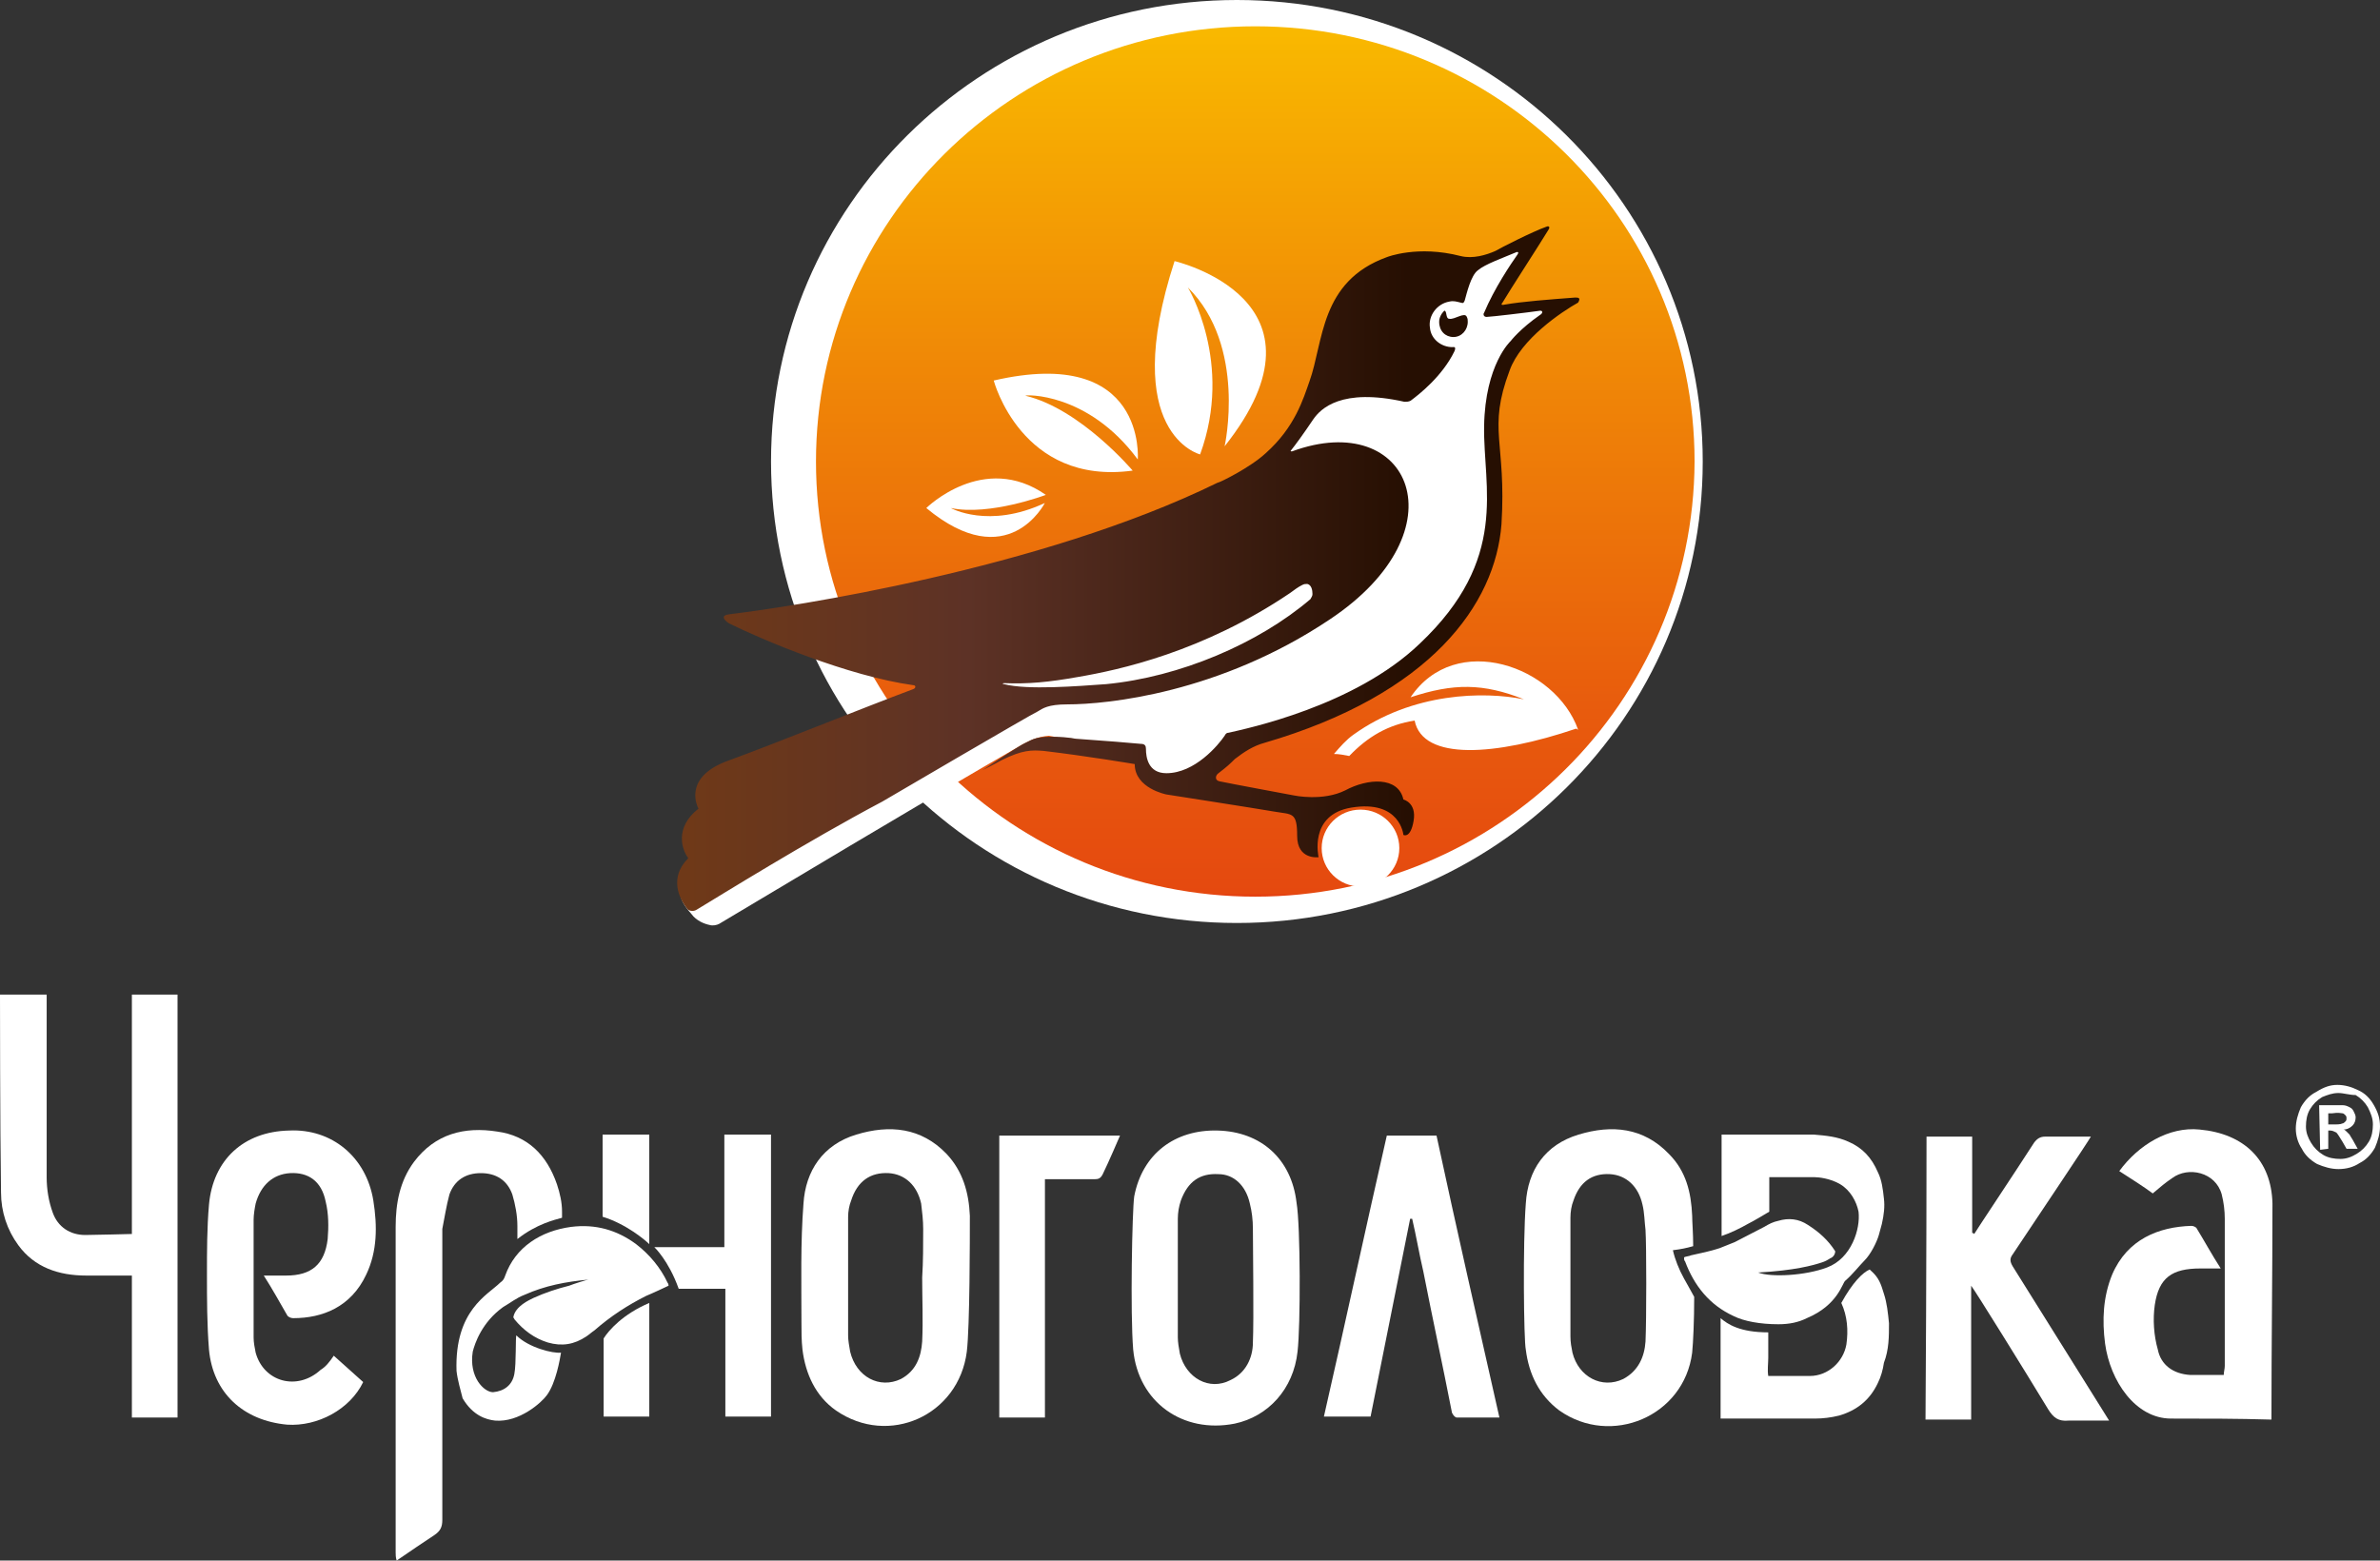 <svg width="215" height="141" viewBox="0 0 215 141" fill="none" xmlns="http://www.w3.org/2000/svg">
<rect x="0" y="0" width="215" height="141" fill="#333333" stroke="none"/>
<path d="M211.151 98.023C211.793 98.023 212.434 98.206 212.984 98.481C213.625 98.756 214.084 99.214 214.45 99.856C214.817 100.497 215 101.047 215 101.78C215 102.421 214.817 103.063 214.542 103.704C214.175 104.346 213.717 104.804 213.167 105.079C212.617 105.445 211.976 105.629 211.243 105.629C210.601 105.629 209.96 105.445 209.318 105.17C208.677 104.804 208.218 104.346 207.943 103.796C207.577 103.246 207.394 102.605 207.394 101.963C207.394 101.322 207.577 100.68 207.852 100.039C208.218 99.397 208.677 98.939 209.226 98.664C209.96 98.206 210.509 98.023 211.151 98.023ZM211.243 98.756C210.693 98.756 210.235 98.939 209.776 99.123C209.318 99.397 208.952 99.764 208.677 100.222C208.402 100.68 208.31 101.23 208.31 101.78C208.31 102.33 208.493 102.788 208.768 103.246C209.043 103.704 209.41 104.071 209.868 104.346C210.326 104.621 210.876 104.712 211.426 104.712C211.976 104.712 212.434 104.529 212.892 104.254C213.35 103.979 213.717 103.613 213.992 103.154C214.267 102.696 214.359 102.146 214.359 101.597C214.359 101.047 214.175 100.589 213.9 100.039C213.625 99.581 213.259 99.214 212.801 98.939C212.251 98.939 211.701 98.756 211.243 98.756ZM209.593 103.888L209.501 99.856H210.326C211.059 99.856 211.518 99.856 211.609 99.856C211.884 99.856 212.067 99.947 212.251 100.039C212.434 100.13 212.526 100.222 212.617 100.405C212.709 100.589 212.801 100.772 212.801 100.955C212.801 101.23 212.709 101.505 212.526 101.688C212.342 101.872 212.067 102.055 211.701 102.055C211.793 102.055 211.884 102.146 211.976 102.238C212.067 102.33 212.159 102.421 212.251 102.513C212.251 102.513 212.342 102.696 212.526 102.971L212.984 103.796H211.976L211.609 103.154C211.334 102.696 211.151 102.421 211.059 102.33C210.876 102.238 210.693 102.146 210.509 102.146H210.326V103.796L209.593 103.888ZM210.326 101.597H210.693C211.151 101.597 211.426 101.597 211.609 101.505C211.701 101.505 211.793 101.413 211.884 101.322C211.976 101.23 211.976 101.138 211.976 101.047C211.976 100.955 211.976 100.864 211.884 100.772C211.793 100.68 211.701 100.589 211.609 100.589C211.518 100.589 211.243 100.497 210.693 100.589H210.326V101.597Z" fill="white"/>
<path fill-rule="evenodd" clip-rule="evenodd" d="M65.435 112.685V102.513H69.65V127.988H65.526V116.442H61.311C60.394 113.876 59.111 112.685 59.111 112.685H65.435Z" fill="white"/>
<path fill-rule="evenodd" clip-rule="evenodd" d="M40.599 107.919C41.057 106.637 42.065 105.995 43.44 105.995C44.815 105.995 45.823 106.637 46.281 107.919C46.556 108.836 46.739 109.844 46.739 110.76C46.739 111.127 46.739 111.493 46.739 111.951C48.48 110.577 50.13 110.21 50.772 110.027C50.772 109.844 50.772 109.661 50.772 109.477C50.772 108.653 50.588 107.828 50.313 107.003C49.397 104.346 47.656 102.605 44.906 102.238C41.974 101.78 39.316 102.421 37.391 104.987C36.108 106.728 35.742 108.744 35.742 110.852C35.742 120.657 35.742 130.462 35.742 140.267C35.742 140.45 35.742 140.725 35.833 141C37.025 140.175 38.124 139.442 39.224 138.709C39.774 138.343 39.957 137.976 39.957 137.335C39.957 128.538 39.957 119.832 39.957 111.035C40.141 110.119 40.324 108.927 40.599 107.919Z" fill="white"/>
<path fill-rule="evenodd" clip-rule="evenodd" d="M11.914 111.493C11.914 111.493 11.914 97.015 11.914 89.867C13.289 89.867 16.038 89.867 16.038 89.867V128.079H12.28H11.914C11.914 128.079 11.914 115.434 11.914 115.25C11.272 115.25 8.523 115.25 7.79 115.25C5.315 115.25 3.116 114.517 1.65 112.501C0.642 111.127 0.092 109.477 0.092 107.736C0 101.872 0 89.867 0 89.867H4.216C4.216 89.867 4.216 101.138 4.216 106.362C4.216 107.461 4.399 108.561 4.766 109.569C5.224 110.852 6.324 111.585 7.698 111.585C8.431 111.585 11.914 111.493 11.914 111.493Z" fill="white"/>
<path fill-rule="evenodd" clip-rule="evenodd" d="M87.338 122.123C86.605 127.896 80.281 130.737 75.516 127.438C73.683 126.155 72.766 124.139 72.492 121.94C72.4 121.115 72.4 120.29 72.4 119.466C72.4 115.892 72.308 112.318 72.583 108.744C72.766 105.812 74.325 103.429 77.349 102.513C80.373 101.597 83.214 101.872 85.505 104.254C86.972 105.812 87.521 107.736 87.613 109.844C87.613 111.86 87.613 119.832 87.338 122.123ZM83.306 115.434C83.397 113.967 83.397 112.501 83.397 111.035C83.397 110.302 83.306 109.477 83.214 108.744C82.847 107.095 81.748 106.087 80.281 105.995C78.632 105.904 77.44 106.728 76.891 108.469C76.707 108.928 76.616 109.477 76.616 109.935C76.616 113.509 76.616 117.083 76.616 120.657C76.616 121.115 76.707 121.573 76.799 122.123C77.349 124.414 79.457 125.514 81.381 124.597C82.756 123.864 83.214 122.581 83.306 121.207C83.397 119.282 83.306 117.358 83.306 115.434Z" fill="white"/>
<path fill-rule="evenodd" clip-rule="evenodd" d="M117.215 122.123C116.848 125.514 114.557 127.988 111.533 128.629C106.859 129.546 102.826 126.705 102.368 121.94C102.093 118.641 102.276 109.386 102.46 108.103C103.193 104.254 106.125 102.055 109.975 102.146C113.915 102.238 116.665 104.712 117.123 108.653C117.489 110.76 117.489 119.832 117.215 122.123ZM113.182 111.035C113.182 110.21 113.09 109.477 112.907 108.744C112.541 107.095 111.441 106.087 110.066 106.087C108.417 105.995 107.317 106.728 106.675 108.469C106.492 109.019 106.4 109.569 106.4 110.119C106.4 113.693 106.4 117.266 106.4 120.84C106.4 121.298 106.492 121.757 106.584 122.306C107.134 124.506 109.241 125.697 111.166 124.689C112.541 124.047 113.182 122.673 113.182 121.298C113.274 119.282 113.182 112.501 113.182 111.035Z" fill="white"/>
<path fill-rule="evenodd" clip-rule="evenodd" d="M205.194 128.263C202.078 128.171 199.329 128.171 196.121 128.171C192.913 128.171 190.622 124.78 190.164 121.39C189.889 119.282 189.981 117.175 190.805 115.159C192.18 111.951 195.021 110.852 197.954 110.76C198.137 110.76 198.32 110.852 198.412 110.943C199.145 112.135 199.787 113.326 200.612 114.609C199.878 114.609 199.329 114.609 198.779 114.609C196.213 114.609 195.021 115.434 194.655 117.908C194.471 119.191 194.563 120.657 194.93 121.94C195.204 123.314 196.304 124.139 197.862 124.231C198.87 124.231 199.787 124.231 200.886 124.231C200.886 123.956 200.978 123.681 200.978 123.406C200.978 119.007 200.978 114.517 200.978 110.119C200.978 109.386 200.886 108.653 200.703 107.92C200.153 105.904 197.679 105.354 196.213 106.453C195.663 106.82 195.113 107.278 194.471 107.828C193.738 107.278 192.455 106.453 191.447 105.812C193.188 103.429 195.938 101.78 198.687 102.055C202.719 102.421 205.194 104.804 205.285 108.744C205.285 115.159 205.194 121.573 205.194 128.263Z" fill="white"/>
<path fill-rule="evenodd" clip-rule="evenodd" d="M30.151 122.49C31.068 123.314 31.892 124.047 32.809 124.872C31.618 127.346 28.685 128.904 25.936 128.721C21.995 128.354 19.245 125.88 18.879 121.94C18.696 119.649 18.696 117.358 18.696 115.159C18.696 113.051 18.696 110.944 18.879 108.836C19.245 104.804 21.995 102.238 26.119 102.146C29.968 101.963 33.084 104.529 33.725 108.469C34.092 110.76 34.092 113.051 33.084 115.159C31.709 118.091 29.143 119.099 26.485 119.099C26.302 119.099 26.027 119.007 25.936 118.824C25.294 117.725 24.652 116.533 23.828 115.25C24.561 115.25 25.202 115.25 25.844 115.25C28.135 115.25 29.326 114.242 29.601 111.952C29.693 110.852 29.693 109.661 29.418 108.561C29.052 106.728 27.86 105.904 26.21 105.995C24.652 106.087 23.553 107.095 23.095 108.744C23.003 109.202 22.911 109.752 22.911 110.21C22.911 113.784 22.911 117.266 22.911 120.84C22.911 121.298 23.003 121.757 23.095 122.215C23.828 124.872 26.852 125.697 28.96 123.773C29.418 123.498 29.785 123.039 30.151 122.49Z" fill="white"/>
<path fill-rule="evenodd" clip-rule="evenodd" d="M135.452 128.079C133.527 119.557 131.603 111.127 129.77 102.605C128.303 102.605 126.837 102.605 125.279 102.605C123.355 111.035 121.522 119.557 119.597 127.988H123.813C125.004 122.031 126.196 116.075 127.387 110.119C127.479 110.119 127.479 110.119 127.57 110.119C127.937 111.677 128.212 113.326 128.578 114.884C129.403 119.099 130.32 123.314 131.144 127.53C131.144 127.713 131.419 128.079 131.603 128.079H135.452Z" fill="white"/>
<path fill-rule="evenodd" clip-rule="evenodd" d="M90.271 102.605V128.079H94.395V106.545H98.885C99.252 106.545 99.435 106.453 99.619 106.087C100.077 105.17 101.177 102.605 101.177 102.605H90.271Z" fill="white"/>
<path fill-rule="evenodd" clip-rule="evenodd" d="M174.035 102.696H178.159C178.159 102.696 178.159 111.127 178.159 111.402C178.25 111.402 178.25 111.402 178.342 111.493C178.434 111.31 182.1 105.812 183.749 103.246C184.024 102.88 184.299 102.696 184.757 102.696C186.132 102.696 187.415 102.696 188.881 102.696C188.698 103.063 184.024 110.027 181.825 113.326C181.55 113.693 181.55 113.967 181.825 114.426C184.574 118.824 190.531 128.354 190.531 128.354H186.865C185.949 128.446 185.49 128.079 185.032 127.346C182.924 123.864 178.434 116.625 178.067 116.167C178.067 120.382 178.067 124.322 178.067 128.263C176.601 128.263 175.318 128.263 173.943 128.263C174.035 115.434 174.035 102.696 174.035 102.696Z" fill="white"/>
<path fill-rule="evenodd" clip-rule="evenodd" d="M60.395 116.167C60.211 116.258 58.837 116.9 58.378 117.083C56.729 117.908 55.171 118.916 53.704 120.199C53.429 120.382 53.246 120.565 52.971 120.749C51.871 121.482 50.772 121.665 49.489 121.298C48.297 120.932 47.289 120.199 46.464 119.191C46.464 119.099 46.373 119.099 46.373 119.007C46.556 117.999 47.839 117.45 48.206 117.266C49.214 116.808 50.313 116.442 51.413 116.167C51.871 115.983 53.063 115.617 53.154 115.617C51.138 115.8 49.214 116.167 47.381 116.991C46.648 117.266 46.098 117.725 45.456 118.091C43.532 119.466 42.89 121.39 42.707 122.123C42.34 124.414 43.715 125.788 44.54 125.788C45.548 125.697 46.281 125.147 46.464 124.139C46.648 123.223 46.556 120.749 46.648 120.657C47.748 121.757 49.947 122.306 50.68 122.215C50.589 122.765 50.222 124.964 49.397 126.063C48.939 126.705 46.923 128.538 44.723 128.354C43.898 128.263 42.707 127.896 41.791 126.338C41.607 125.605 41.332 124.689 41.241 123.864C41.057 118.366 44.082 116.991 45.181 115.892C45.456 115.709 45.548 115.525 45.64 115.25C46.556 112.685 48.847 111.218 51.597 110.852C53.796 110.577 55.721 111.127 57.462 112.41C58.653 113.326 59.661 114.517 60.303 115.892C60.303 115.892 60.395 115.983 60.395 116.167Z" fill="white"/>
<path fill-rule="evenodd" clip-rule="evenodd" d="M152.131 115.525C151.673 114.701 151.307 113.784 151.123 112.959C151.856 112.868 152.315 112.776 152.956 112.593C152.956 111.402 152.864 110.394 152.864 109.844C152.773 107.736 152.315 105.812 150.757 104.254C148.466 101.872 145.625 101.597 142.6 102.513C139.576 103.429 138.018 105.72 137.835 108.744C137.56 112.318 137.651 121.115 137.835 121.94C138.11 124.139 139.026 126.063 140.859 127.438C145.533 130.737 152.131 127.988 152.864 122.215C152.956 121.298 153.048 119.282 153.048 117.175C152.681 116.533 152.406 115.983 152.131 115.525ZM148.649 121.207C148.557 122.581 148.007 123.864 146.633 124.597C144.708 125.514 142.6 124.414 142.05 122.215C141.959 121.756 141.867 121.298 141.867 120.749C141.867 117.175 141.867 113.601 141.867 110.027C141.867 109.477 141.959 108.928 142.142 108.469C142.692 106.82 143.792 105.995 145.441 106.087C146.908 106.178 148.007 107.186 148.374 108.836C148.557 109.569 148.557 110.394 148.649 111.127C148.74 112.501 148.74 119.282 148.649 121.207Z" fill="white"/>
<path fill-rule="evenodd" clip-rule="evenodd" d="M58.653 112.41V102.513H54.437V109.935C56.545 110.577 58.286 112.043 58.653 112.41Z" fill="white"/>
<path fill-rule="evenodd" clip-rule="evenodd" d="M54.53 120.932V127.988H58.654V117.725C56.271 118.733 54.988 120.199 54.53 120.932Z" fill="white"/>
<path fill-rule="evenodd" clip-rule="evenodd" d="M170.185 108.286C170.094 107.461 170.002 106.637 169.636 105.904C169.086 104.621 168.261 103.704 166.978 103.154C165.97 102.696 164.962 102.605 163.862 102.513C162.487 102.513 155.522 102.513 155.522 102.513V111.677C156.347 111.402 157.263 110.943 157.905 110.577C158.455 110.302 159.371 109.752 159.83 109.477V106.362C159.83 106.362 163.679 106.362 163.954 106.362C164.229 106.362 165.328 106.453 166.245 107.003C167.161 107.553 167.711 108.561 167.894 109.477C168.078 111.035 167.253 113.693 165.053 114.517C163.129 115.25 160.013 115.434 158.821 114.975C162.121 114.792 163.77 114.334 164.595 114.059C164.87 113.967 165.053 113.876 165.328 113.693C165.603 113.601 165.787 113.326 165.787 113.051C165.145 112.043 164.32 111.31 163.312 110.669C162.487 110.119 161.571 110.027 160.654 110.302C160.196 110.394 159.83 110.577 159.371 110.852C158.455 111.31 157.63 111.768 156.714 112.226C156.255 112.41 155.797 112.593 155.339 112.776C154.514 113.051 153.598 113.234 152.773 113.418C152.59 113.509 152.315 113.509 152.131 113.601C152.131 113.784 152.131 113.876 152.223 113.967C153.048 116.167 154.422 117.908 156.622 118.916C157.538 119.374 159.005 119.649 160.654 119.649C161.662 119.649 162.487 119.466 163.22 119.099C166.061 117.908 166.428 115.892 166.703 115.709C167.344 115.159 167.986 114.334 168.444 113.876C168.994 113.326 169.544 112.226 169.727 111.585C169.819 111.218 169.911 110.943 170.002 110.577C170.185 109.752 170.277 109.019 170.185 108.286Z" fill="white"/>
<path fill-rule="evenodd" clip-rule="evenodd" d="M170.644 119.557C170.552 118.641 170.46 117.725 170.186 116.9C169.911 115.983 169.727 115.434 168.994 114.792L168.903 114.701C168.261 114.975 167.345 115.892 166.336 117.725C166.886 118.916 166.978 120.199 166.795 121.482C166.52 123.039 165.145 124.322 163.495 124.322C162.396 124.322 161.204 124.322 160.105 124.322C160.013 124.322 159.921 124.322 159.738 124.322C159.646 123.772 159.738 123.223 159.738 122.673C159.738 122.215 159.738 121.023 159.738 120.382C157.172 120.382 156.072 119.649 155.431 119.099C155.431 120.015 155.431 127.713 155.431 128.171C155.614 128.171 155.706 128.171 155.797 128.171C158.547 128.171 161.204 128.171 163.954 128.171C164.687 128.171 165.42 128.079 166.153 127.896C167.711 127.438 168.903 126.522 169.636 124.964C169.911 124.414 170.094 123.772 170.186 123.131C170.644 121.94 170.644 120.749 170.644 119.557Z" fill="white"/>
<path d="M111.735 83.394C134.977 83.394 153.818 64.725 153.818 41.697C153.818 18.668 134.977 0 111.735 0C88.493 0 69.652 18.668 69.652 41.697C69.652 64.725 88.493 83.394 111.735 83.394Z" fill="white"/>
<path d="M113.397 81.016C91.525 81.016 73.713 63.46 73.713 41.697C73.713 20.025 91.433 2.377 113.397 2.377C135.269 2.377 153.081 19.934 153.081 41.697C152.989 63.46 135.269 81.016 113.397 81.016Z" fill="url(#paint0_linear_2_1064)"/>
<path d="M127.424 63.002C131.3 61.722 133.976 61.722 137.668 63.185C134.069 62.454 127.608 62.545 122.256 66.386C121.61 66.843 121.056 67.483 120.502 68.123C120.964 68.123 121.425 68.215 121.887 68.306C123.548 66.569 125.393 65.471 127.793 65.106C128.531 68.763 135.084 68.306 142.374 65.837C142.467 65.837 142.467 65.928 142.559 65.928C140.529 60.168 131.484 56.967 127.424 63.002Z" fill="white"/>
<path d="M107.305 25.969C112.658 31.273 110.627 40.325 110.627 40.325C121.148 27.066 106.105 23.592 106.105 23.592C101.03 39.228 108.413 41.057 108.413 41.057C111.458 32.736 107.305 25.969 107.305 25.969Z" fill="white"/>
<path d="M102.783 41.514C102.783 41.514 103.614 31.181 89.77 34.382C89.77 34.382 92.262 43.891 102.322 42.52C102.322 42.52 97.615 36.942 92.631 35.753C92.539 35.662 98.261 35.388 102.783 41.514Z" fill="white"/>
<path d="M85.894 45.903C89.401 46.635 94.477 44.714 94.477 44.714C88.848 40.782 83.679 45.903 83.679 45.903C91.062 52.03 94.385 45.446 94.385 45.446C89.309 47.823 85.894 45.903 85.894 45.903Z" fill="white"/>
<path d="M126.409 76.627C126.409 78.547 124.84 80.102 122.902 80.102C120.964 80.102 119.395 78.547 119.395 76.627C119.395 74.707 120.964 73.152 122.902 73.152C124.84 73.152 126.409 74.707 126.409 76.627Z" fill="white"/>
<path d="M140.713 27.615C140.713 27.615 137.944 27.798 135.545 28.255C133.699 28.529 135.268 26.792 135.268 26.792L138.683 21.306C138.683 21.306 133.238 24.232 131.023 23.866C126.224 22.951 120.686 25.329 120.04 31.456C119.394 37.582 115.888 40.325 115.888 40.325C115.888 40.325 91.708 57.699 88.293 60.899C85.709 63.368 83.402 67.575 82.479 69.495L61.53 81.108C61.53 81.108 61.622 81.656 62.453 82.571C62.914 83.211 63.653 83.485 64.114 83.576C64.391 83.668 64.76 83.576 64.945 83.485C67.713 81.839 84.787 71.598 91.985 67.483C93.092 66.843 93.739 66.569 94.754 66.477L102.69 67.94C102.69 67.94 103.06 70.958 105.644 70.866C108.32 70.775 111.458 67.3 111.458 67.3C111.458 67.3 118.656 65.197 125.485 61.265C136.375 54.864 134.714 44.349 134.53 37.948C134.437 31.547 140.713 27.615 140.713 27.615Z" fill="white"/>
<path d="M142.282 26.884C139.883 27.066 137.483 27.249 135.914 27.524C135.545 27.615 135.638 27.432 135.73 27.341C136.376 26.243 139.052 22.129 139.883 20.757C140.067 20.483 139.883 20.391 139.698 20.483C138.406 20.94 135.545 22.403 135.084 22.677C134.253 23.043 133.053 23.409 131.946 23.134C128.07 22.129 125.301 23.226 125.301 23.226C119.21 25.42 119.579 30.907 118.287 34.473C117.734 36.028 116.995 38.588 114.319 40.965C112.935 42.245 110.166 43.617 109.982 43.617C93.923 51.481 71.221 54.864 65.868 55.504C65.13 55.596 65.314 55.962 65.868 56.327C68.821 57.79 76.573 61.082 82.48 61.905C82.757 61.905 82.757 62.179 82.48 62.271C78.05 63.917 69.744 67.3 65.683 68.763C61.53 70.318 63.099 73.061 63.099 73.061C60.884 74.798 61.623 76.81 62.176 77.541C60.423 79.279 61.346 81.199 62.084 82.114C62.176 82.296 62.638 82.388 62.915 82.205C65.037 80.925 72.974 75.987 79.711 72.421C79.711 72.421 93.277 64.466 93.739 64.283C94.2 64.008 94.662 63.642 96.415 63.642C100.014 63.642 110.166 62.637 120.133 55.962C132.223 47.915 127.424 36.85 116.719 40.782C116.626 40.782 116.534 40.782 116.626 40.691C116.995 40.234 117.734 39.228 118.657 37.856C119.303 36.942 121.148 35.022 126.87 36.302C127.055 36.302 127.239 36.302 127.424 36.21C128.162 35.662 130.285 34.016 131.392 31.73C131.577 31.273 131.3 31.364 131.208 31.364C130.193 31.364 129.27 30.633 129.177 29.627C128.993 28.529 129.823 27.432 130.931 27.249C131.3 27.158 131.577 27.249 131.946 27.341C132.223 27.432 132.223 27.341 132.315 27.158C132.5 26.518 132.869 24.872 133.515 24.415C134.161 23.866 135.73 23.317 137.022 22.769C137.114 22.769 137.206 22.769 137.114 22.951C136.468 23.866 134.991 26.061 134.069 28.255C133.976 28.346 133.976 28.712 134.438 28.621C134.715 28.621 137.852 28.255 139.144 28.072C139.421 28.072 139.329 28.346 139.144 28.438C137.299 29.718 136.468 30.815 136.468 30.815C136.468 30.815 134.161 32.919 134.069 38.496C133.976 44.074 136.376 50.475 128.254 58.156C122.348 63.825 112.566 65.837 110.997 66.203C110.812 66.203 110.72 66.294 110.628 66.477C110.074 67.3 107.951 69.861 105.367 69.861C103.706 69.861 103.521 68.397 103.521 67.666C103.521 67.392 103.429 67.209 103.06 67.209C102.137 67.117 99.83 66.934 97.246 66.751C97.061 66.751 96.784 66.66 96.6 66.66C95.862 66.569 95.4 66.569 94.939 66.569C93.37 66.569 93.093 66.934 92.631 67.117C92.17 67.3 88.755 69.586 88.755 69.586C88.755 69.586 89.863 69.037 90.509 68.672C92.355 67.757 93.185 67.757 94.293 67.849C98.169 68.306 102.506 69.037 102.506 69.037C102.506 71.232 105.367 71.781 105.367 71.781C105.367 71.781 113.581 73.061 115.15 73.335C116.719 73.609 117.18 73.335 117.18 75.53C117.18 77.724 119.118 77.45 119.118 77.45C119.118 77.45 118.195 73.61 122.071 72.969C126.501 72.238 126.778 75.438 126.778 75.438C126.778 75.438 127.424 75.804 127.701 74.158C127.978 72.512 126.778 72.238 126.778 72.238C126.316 70.135 123.548 70.318 121.517 71.415C119.487 72.421 116.903 71.872 116.903 71.872C116.903 71.872 110.997 70.775 110.166 70.592C109.705 70.501 109.797 70.043 110.074 69.861C110.904 69.22 111.089 69.037 111.55 68.58C112.381 67.94 113.212 67.392 114.227 67.117C129.27 62.728 135.084 54.59 135.638 47.366C136.099 39.868 134.345 38.862 136.376 33.467C137.391 30.633 141.082 28.164 142.559 27.341C142.836 26.884 142.559 26.884 142.282 26.884ZM90.693 61.814C90.509 61.814 90.601 61.722 90.693 61.722C92.908 61.814 94.754 61.631 97.338 61.174C101.122 60.534 108.689 58.888 116.534 53.584C116.903 53.31 117.272 53.035 117.641 52.853C117.826 52.761 117.918 52.761 118.103 52.761C118.472 52.853 118.564 53.31 118.564 53.675C118.564 53.858 118.472 53.95 118.38 54.133C113.673 58.156 106.567 61.174 99.922 61.814C97.338 61.997 92.816 62.362 90.693 61.814ZM132.5 28.621C132.592 28.804 132.592 28.895 132.592 29.078C132.592 29.81 132.038 30.45 131.3 30.45C130.562 30.45 130.008 29.901 130.008 29.078C130.008 28.712 130.193 28.346 130.469 28.072C130.746 28.072 130.562 28.804 130.931 28.804C131.392 28.895 132.315 28.164 132.5 28.621Z" fill="url(#paint1_linear_2_1064)"/>
<defs>
<linearGradient id="paint0_linear_2_1064" x1="113.369" y1="2.425" x2="113.369" y2="81.029" gradientUnits="userSpaceOnUse">
<stop stop-color="#F9B900"/>
<stop offset="0.378" stop-color="#F08906"/>
<stop offset="0.789" stop-color="#E85B0D"/>
<stop offset="0.996" stop-color="#E5490F"/>
<stop offset="0.996" stop-color="#E44210"/>
</linearGradient>
<linearGradient id="paint1_linear_2_1064" x1="61.254" y1="51.345" x2="142.63" y2="51.345" gradientUnits="userSpaceOnUse">
<stop offset="0.009" stop-color="#6F3918"/>
<stop offset="0.322" stop-color="#5D3226"/>
<stop offset="0.81" stop-color="#260F02"/>
</linearGradient>
</defs>
</svg>
